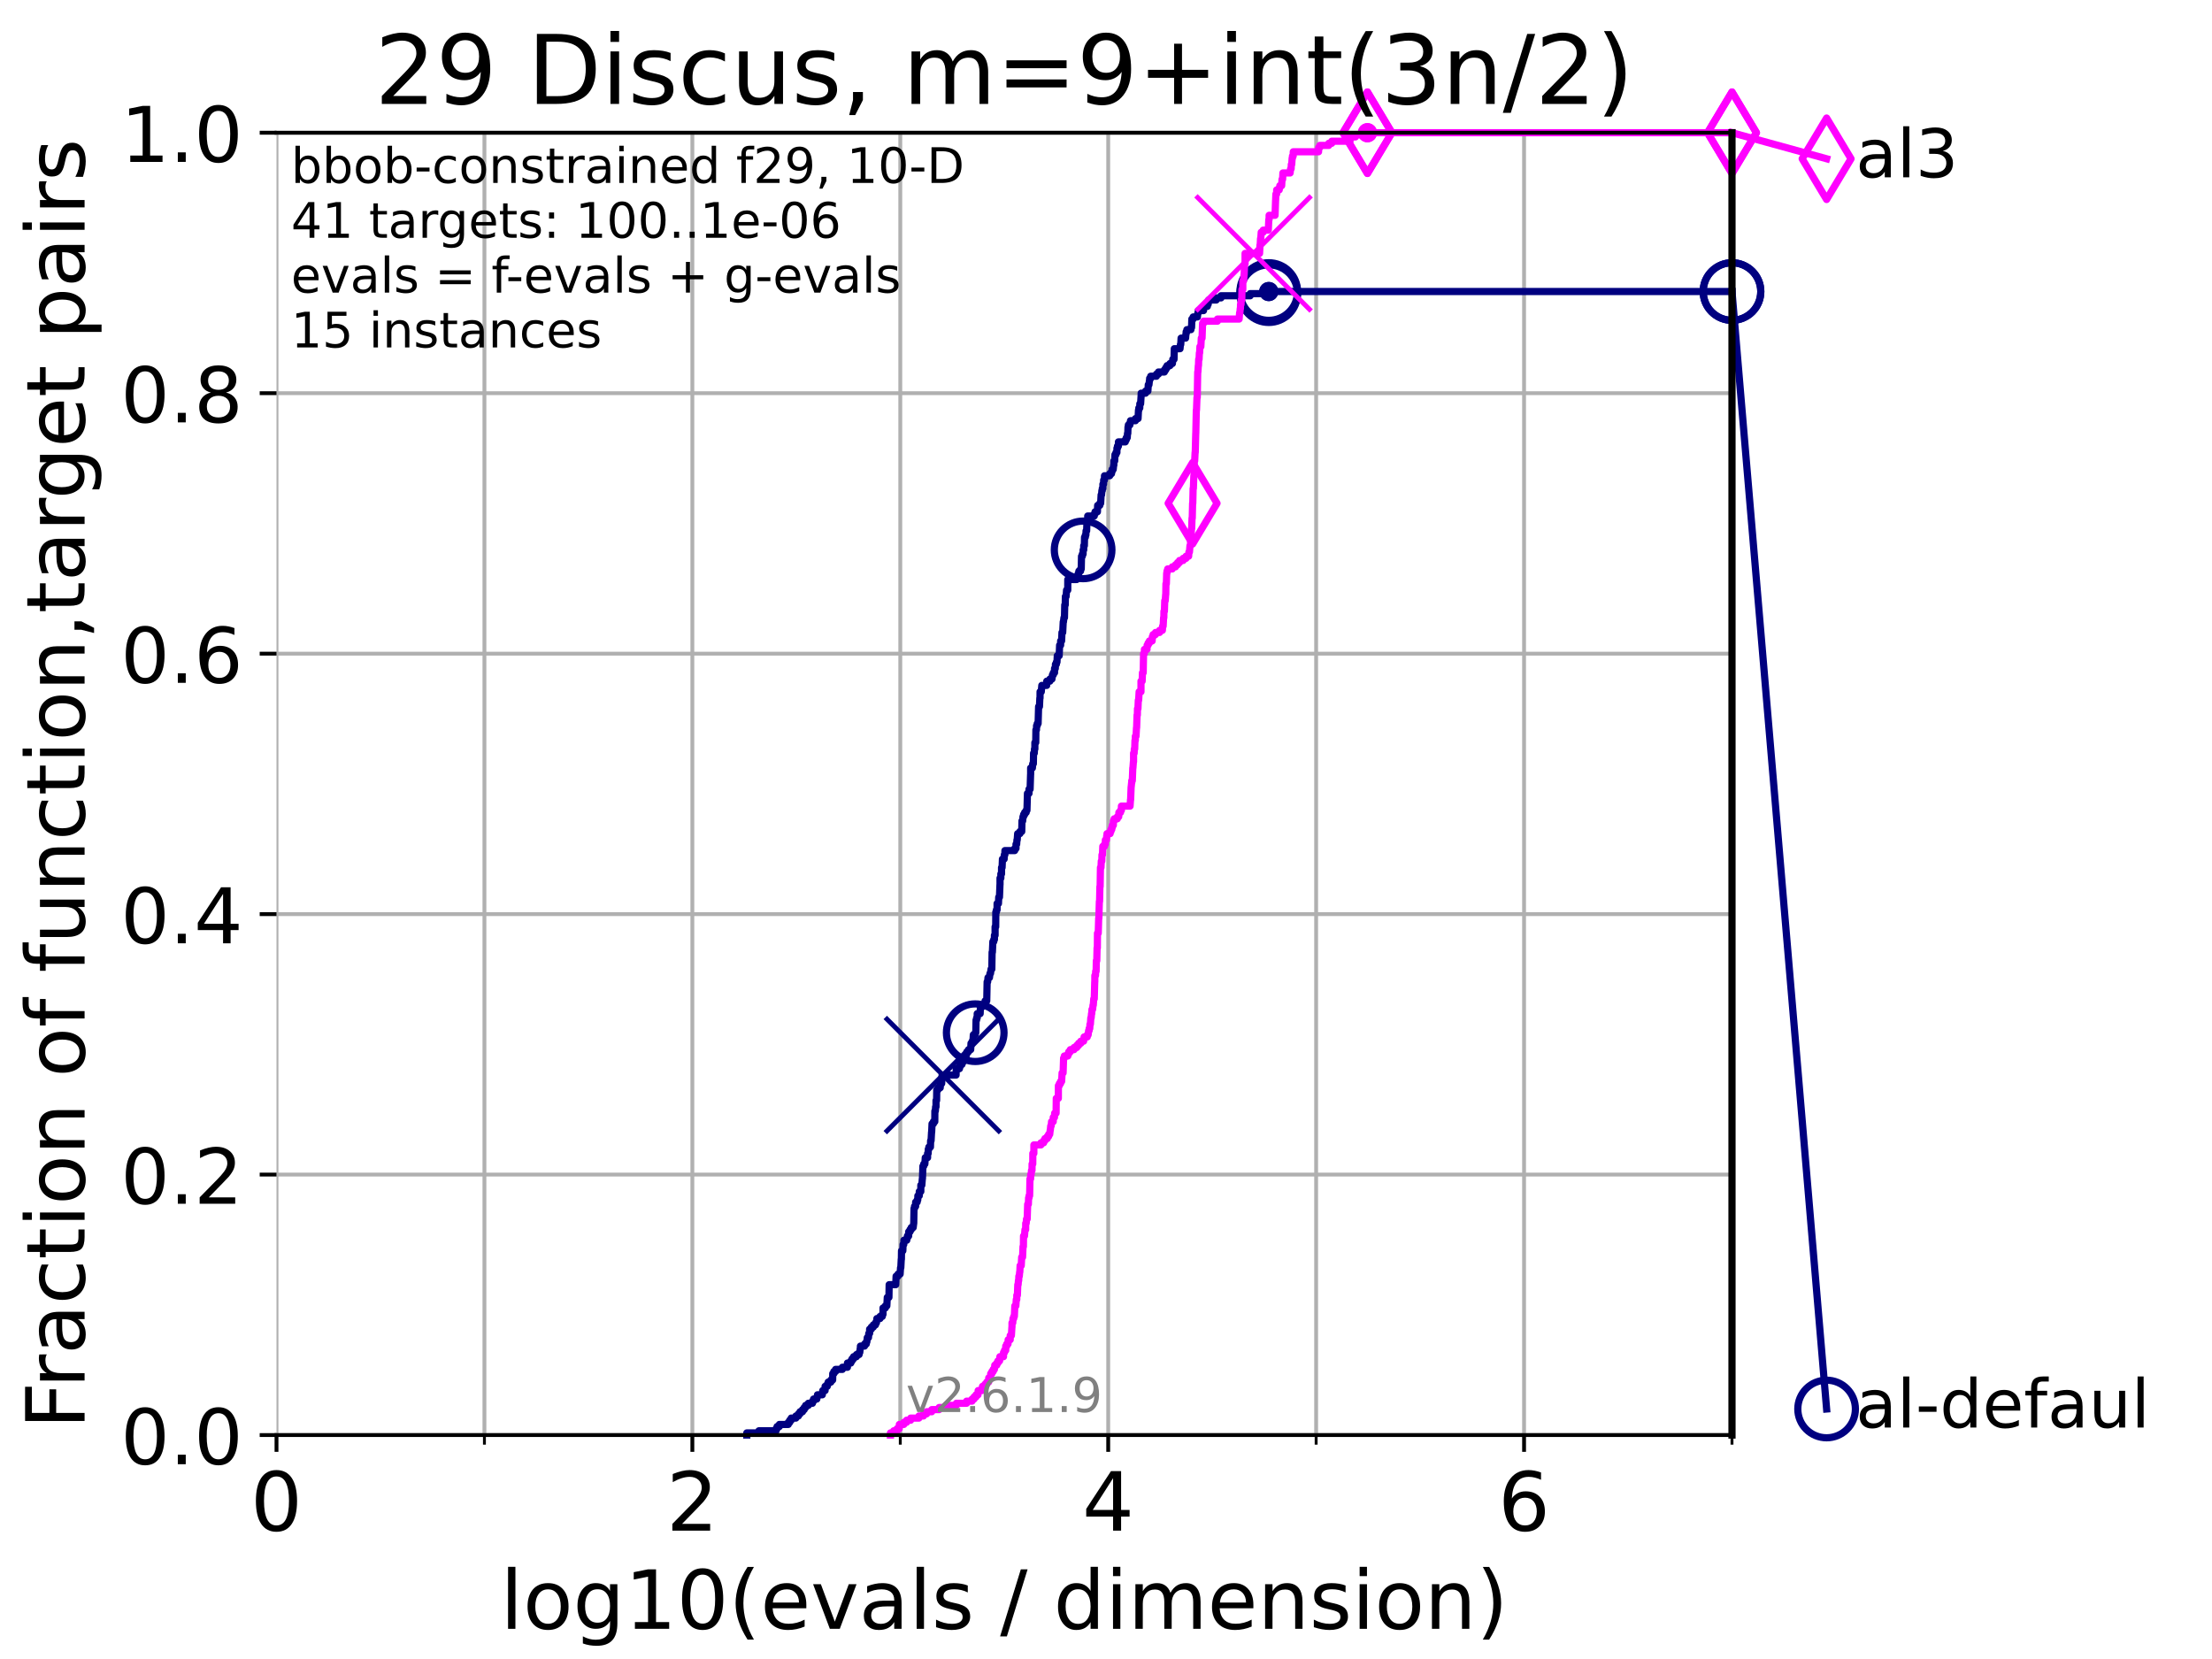<?xml version="1.0" encoding="utf-8" standalone="no"?>
<!DOCTYPE svg PUBLIC "-//W3C//DTD SVG 1.1//EN"
  "http://www.w3.org/Graphics/SVG/1.1/DTD/svg11.dtd">
<!-- Created with matplotlib (https://matplotlib.org/) -->
<svg height="345.6pt" version="1.1" viewBox="0 0 460.8 345.6" width="460.8pt" xmlns="http://www.w3.org/2000/svg" xmlns:xlink="http://www.w3.org/1999/xlink">
 <defs>
  <style type="text/css">*{stroke-linecap:butt;stroke-linejoin:round;}</style>
 </defs>
 <g id="figure_1">
  <g id="patch_1">
   <path d="M 0 345.6 
L 460.8 345.6 
L 460.8 0 
L 0 0 
z
" style="fill:#ffffff;"/>
  </g>
  <g id="axes_1">
   <g id="patch_2">
    <path d="M 57.6 298.944 
L 360.806 298.944 
L 360.806 27.648 
L 57.6 27.648 
z
" style="fill:#ffffff;"/>
   </g>
   <g id="matplotlib.axis_1">
    <g id="xtick_1">
     <g id="line2d_1">
      <path clip-path="url(#p720c1ef449)" d="M 57.6 298.944 
L 57.6 27.648 
" style="fill:none;stroke:#b0b0b0;stroke-linecap:square;stroke-width:0.8;"/>
     </g>
     <g id="line2d_2">
      <defs>
       <path d="M 0 0 
L 0 3.5 
" id="m7974254f3c" style="stroke:#000000;stroke-width:0.8;"/>
      </defs>
      <g>
       <use style="stroke:#000000;stroke-width:0.8;" x="57.6" xlink:href="#m7974254f3c" y="298.944"/>
      </g>
     </g>
     <g id="text_1">
      <!-- 0 -->
      <g transform="translate(52.192 318.861)scale(0.17 -0.17)">
       <defs>
        <path d="M 31.781 66.406 
Q 24.172 66.406 20.328 58.906 
Q 16.5 51.422 16.5 36.375 
Q 16.5 21.391 20.328 13.891 
Q 24.172 6.391 31.781 6.391 
Q 39.453 6.391 43.281 13.891 
Q 47.125 21.391 47.125 36.375 
Q 47.125 51.422 43.281 58.906 
Q 39.453 66.406 31.781 66.406 
z
M 31.781 74.219 
Q 44.047 74.219 50.516 64.516 
Q 56.984 54.828 56.984 36.375 
Q 56.984 17.969 50.516 8.266 
Q 44.047 -1.422 31.781 -1.422 
Q 19.531 -1.422 13.062 8.266 
Q 6.594 17.969 6.594 36.375 
Q 6.594 54.828 13.062 64.516 
Q 19.531 74.219 31.781 74.219 
z
" id="DejaVuSans-48"/>
       </defs>
       <use xlink:href="#DejaVuSans-48"/>
      </g>
     </g>
    </g>
    <g id="xtick_2">
     <g id="line2d_3">
      <path clip-path="url(#p720c1ef449)" d="M 144.23 298.944 
L 144.23 27.648 
" style="fill:none;stroke:#b0b0b0;stroke-linecap:square;stroke-width:0.8;"/>
     </g>
     <g id="line2d_4">
      <g>
       <use style="stroke:#000000;stroke-width:0.8;" x="144.23" xlink:href="#m7974254f3c" y="298.944"/>
      </g>
     </g>
     <g id="text_2">
      <!-- 2 -->
      <g transform="translate(138.822 318.861)scale(0.17 -0.17)">
       <defs>
        <path d="M 19.188 8.297 
L 53.609 8.297 
L 53.609 0 
L 7.328 0 
L 7.328 8.297 
Q 12.938 14.109 22.625 23.891 
Q 32.328 33.688 34.812 36.531 
Q 39.547 41.844 41.422 45.531 
Q 43.312 49.219 43.312 52.781 
Q 43.312 58.594 39.234 62.25 
Q 35.156 65.922 28.609 65.922 
Q 23.969 65.922 18.812 64.312 
Q 13.672 62.703 7.812 59.422 
L 7.812 69.391 
Q 13.766 71.781 18.938 73 
Q 24.125 74.219 28.422 74.219 
Q 39.75 74.219 46.484 68.547 
Q 53.219 62.891 53.219 53.422 
Q 53.219 48.922 51.531 44.891 
Q 49.859 40.875 45.406 35.406 
Q 44.188 33.984 37.641 27.219 
Q 31.109 20.453 19.188 8.297 
z
" id="DejaVuSans-50"/>
       </defs>
       <use xlink:href="#DejaVuSans-50"/>
      </g>
     </g>
    </g>
    <g id="xtick_3">
     <g id="line2d_5">
      <path clip-path="url(#p720c1ef449)" d="M 230.861 298.944 
L 230.861 27.648 
" style="fill:none;stroke:#b0b0b0;stroke-linecap:square;stroke-width:0.8;"/>
     </g>
     <g id="line2d_6">
      <g>
       <use style="stroke:#000000;stroke-width:0.8;" x="230.861" xlink:href="#m7974254f3c" y="298.944"/>
      </g>
     </g>
     <g id="text_3">
      <!-- 4 -->
      <g transform="translate(225.453 318.861)scale(0.17 -0.17)">
       <defs>
        <path d="M 37.797 64.312 
L 12.891 25.391 
L 37.797 25.391 
z
M 35.203 72.906 
L 47.609 72.906 
L 47.609 25.391 
L 58.016 25.391 
L 58.016 17.188 
L 47.609 17.188 
L 47.609 0 
L 37.797 0 
L 37.797 17.188 
L 4.891 17.188 
L 4.891 26.703 
z
" id="DejaVuSans-52"/>
       </defs>
       <use xlink:href="#DejaVuSans-52"/>
      </g>
     </g>
    </g>
    <g id="xtick_4">
     <g id="line2d_7">
      <path clip-path="url(#p720c1ef449)" d="M 317.491 298.944 
L 317.491 27.648 
" style="fill:none;stroke:#b0b0b0;stroke-linecap:square;stroke-width:0.8;"/>
     </g>
     <g id="line2d_8">
      <g>
       <use style="stroke:#000000;stroke-width:0.8;" x="317.491" xlink:href="#m7974254f3c" y="298.944"/>
      </g>
     </g>
     <g id="text_4">
      <!-- 6 -->
      <g transform="translate(312.083 318.861)scale(0.17 -0.17)">
       <defs>
        <path d="M 33.016 40.375 
Q 26.375 40.375 22.484 35.828 
Q 18.609 31.297 18.609 23.391 
Q 18.609 15.531 22.484 10.953 
Q 26.375 6.391 33.016 6.391 
Q 39.656 6.391 43.531 10.953 
Q 47.406 15.531 47.406 23.391 
Q 47.406 31.297 43.531 35.828 
Q 39.656 40.375 33.016 40.375 
z
M 52.594 71.297 
L 52.594 62.312 
Q 48.875 64.062 45.094 64.984 
Q 41.312 65.922 37.594 65.922 
Q 27.828 65.922 22.672 59.328 
Q 17.531 52.734 16.797 39.406 
Q 19.672 43.656 24.016 45.922 
Q 28.375 48.188 33.594 48.188 
Q 44.578 48.188 50.953 41.516 
Q 57.328 34.859 57.328 23.391 
Q 57.328 12.156 50.688 5.359 
Q 44.047 -1.422 33.016 -1.422 
Q 20.359 -1.422 13.672 8.266 
Q 6.984 17.969 6.984 36.375 
Q 6.984 53.656 15.188 63.938 
Q 23.391 74.219 37.203 74.219 
Q 40.922 74.219 44.703 73.484 
Q 48.484 72.75 52.594 71.297 
z
" id="DejaVuSans-54"/>
       </defs>
       <use xlink:href="#DejaVuSans-54"/>
      </g>
     </g>
    </g>
    <g id="xtick_5">
     <g id="line2d_9">
      <path clip-path="url(#p720c1ef449)" d="M 100.915 298.944 
L 100.915 27.648 
" style="fill:none;stroke:#b0b0b0;stroke-linecap:square;stroke-width:0.8;"/>
     </g>
     <g id="line2d_10">
      <defs>
       <path d="M 0 0 
L 0 2 
" id="mdbfcd04c6a" style="stroke:#000000;stroke-width:0.6;"/>
      </defs>
      <g>
       <use style="stroke:#000000;stroke-width:0.6;" x="100.915" xlink:href="#mdbfcd04c6a" y="298.944"/>
      </g>
     </g>
    </g>
    <g id="xtick_6">
     <g id="line2d_11">
      <path clip-path="url(#p720c1ef449)" d="M 187.546 298.944 
L 187.546 27.648 
" style="fill:none;stroke:#b0b0b0;stroke-linecap:square;stroke-width:0.8;"/>
     </g>
     <g id="line2d_12">
      <g>
       <use style="stroke:#000000;stroke-width:0.6;" x="187.546" xlink:href="#mdbfcd04c6a" y="298.944"/>
      </g>
     </g>
    </g>
    <g id="xtick_7">
     <g id="line2d_13">
      <path clip-path="url(#p720c1ef449)" d="M 274.176 298.944 
L 274.176 27.648 
" style="fill:none;stroke:#b0b0b0;stroke-linecap:square;stroke-width:0.8;"/>
     </g>
     <g id="line2d_14">
      <g>
       <use style="stroke:#000000;stroke-width:0.6;" x="274.176" xlink:href="#mdbfcd04c6a" y="298.944"/>
      </g>
     </g>
    </g>
    <g id="xtick_8">
     <g id="line2d_15">
      <path clip-path="url(#p720c1ef449)" d="M 360.806 298.944 
L 360.806 27.648 
" style="fill:none;stroke:#b0b0b0;stroke-linecap:square;stroke-width:0.8;"/>
     </g>
     <g id="line2d_16">
      <g>
       <use style="stroke:#000000;stroke-width:0.6;" x="360.806" xlink:href="#mdbfcd04c6a" y="298.944"/>
      </g>
     </g>
    </g>
    <g id="text_5">
     <!-- log10(evals / dimension) -->
     <g transform="translate(104.239 339.314)scale(0.17 -0.17)">
      <defs>
       <path d="M 9.422 75.984 
L 18.406 75.984 
L 18.406 0 
L 9.422 0 
z
" id="DejaVuSans-108"/>
       <path d="M 30.609 48.391 
Q 23.391 48.391 19.188 42.75 
Q 14.984 37.109 14.984 27.297 
Q 14.984 17.484 19.156 11.844 
Q 23.344 6.203 30.609 6.203 
Q 37.797 6.203 41.984 11.859 
Q 46.188 17.531 46.188 27.297 
Q 46.188 37.016 41.984 42.703 
Q 37.797 48.391 30.609 48.391 
z
M 30.609 56 
Q 42.328 56 49.016 48.375 
Q 55.719 40.766 55.719 27.297 
Q 55.719 13.875 49.016 6.219 
Q 42.328 -1.422 30.609 -1.422 
Q 18.844 -1.422 12.172 6.219 
Q 5.516 13.875 5.516 27.297 
Q 5.516 40.766 12.172 48.375 
Q 18.844 56 30.609 56 
z
" id="DejaVuSans-111"/>
       <path d="M 45.406 27.984 
Q 45.406 37.75 41.375 43.109 
Q 37.359 48.484 30.078 48.484 
Q 22.859 48.484 18.828 43.109 
Q 14.797 37.75 14.797 27.984 
Q 14.797 18.266 18.828 12.891 
Q 22.859 7.516 30.078 7.516 
Q 37.359 7.516 41.375 12.891 
Q 45.406 18.266 45.406 27.984 
z
M 54.391 6.781 
Q 54.391 -7.172 48.188 -13.984 
Q 42 -20.797 29.203 -20.797 
Q 24.469 -20.797 20.266 -20.094 
Q 16.062 -19.391 12.109 -17.922 
L 12.109 -9.188 
Q 16.062 -11.328 19.922 -12.344 
Q 23.781 -13.375 27.781 -13.375 
Q 36.625 -13.375 41.016 -8.766 
Q 45.406 -4.156 45.406 5.172 
L 45.406 9.625 
Q 42.625 4.781 38.281 2.391 
Q 33.938 0 27.875 0 
Q 17.828 0 11.672 7.656 
Q 5.516 15.328 5.516 27.984 
Q 5.516 40.672 11.672 48.328 
Q 17.828 56 27.875 56 
Q 33.938 56 38.281 53.609 
Q 42.625 51.219 45.406 46.391 
L 45.406 54.688 
L 54.391 54.688 
z
" id="DejaVuSans-103"/>
       <path d="M 12.406 8.297 
L 28.516 8.297 
L 28.516 63.922 
L 10.984 60.406 
L 10.984 69.391 
L 28.422 72.906 
L 38.281 72.906 
L 38.281 8.297 
L 54.391 8.297 
L 54.391 0 
L 12.406 0 
z
" id="DejaVuSans-49"/>
       <path d="M 31 75.875 
Q 24.469 64.656 21.281 53.656 
Q 18.109 42.672 18.109 31.391 
Q 18.109 20.125 21.312 9.062 
Q 24.516 -2 31 -13.188 
L 23.188 -13.188 
Q 15.875 -1.703 12.234 9.375 
Q 8.594 20.453 8.594 31.391 
Q 8.594 42.281 12.203 53.312 
Q 15.828 64.359 23.188 75.875 
z
" id="DejaVuSans-40"/>
       <path d="M 56.203 29.594 
L 56.203 25.203 
L 14.891 25.203 
Q 15.484 15.922 20.484 11.062 
Q 25.484 6.203 34.422 6.203 
Q 39.594 6.203 44.453 7.469 
Q 49.312 8.734 54.109 11.281 
L 54.109 2.781 
Q 49.266 0.734 44.188 -0.344 
Q 39.109 -1.422 33.891 -1.422 
Q 20.797 -1.422 13.156 6.188 
Q 5.516 13.812 5.516 26.812 
Q 5.516 40.234 12.766 48.109 
Q 20.016 56 32.328 56 
Q 43.359 56 49.781 48.891 
Q 56.203 41.797 56.203 29.594 
z
M 47.219 32.234 
Q 47.125 39.594 43.094 43.984 
Q 39.062 48.391 32.422 48.391 
Q 24.906 48.391 20.391 44.141 
Q 15.875 39.891 15.188 32.172 
z
" id="DejaVuSans-101"/>
       <path d="M 2.984 54.688 
L 12.5 54.688 
L 29.594 8.797 
L 46.688 54.688 
L 56.203 54.688 
L 35.688 0 
L 23.484 0 
z
" id="DejaVuSans-118"/>
       <path d="M 34.281 27.484 
Q 23.391 27.484 19.188 25 
Q 14.984 22.516 14.984 16.5 
Q 14.984 11.719 18.141 8.906 
Q 21.297 6.109 26.703 6.109 
Q 34.188 6.109 38.703 11.406 
Q 43.219 16.703 43.219 25.484 
L 43.219 27.484 
z
M 52.203 31.203 
L 52.203 0 
L 43.219 0 
L 43.219 8.297 
Q 40.141 3.328 35.547 0.953 
Q 30.953 -1.422 24.312 -1.422 
Q 15.922 -1.422 10.953 3.297 
Q 6 8.016 6 15.922 
Q 6 25.141 12.172 29.828 
Q 18.359 34.516 30.609 34.516 
L 43.219 34.516 
L 43.219 35.406 
Q 43.219 41.609 39.141 45 
Q 35.062 48.391 27.688 48.391 
Q 23 48.391 18.547 47.266 
Q 14.109 46.141 10.016 43.891 
L 10.016 52.203 
Q 14.938 54.109 19.578 55.047 
Q 24.219 56 28.609 56 
Q 40.484 56 46.344 49.844 
Q 52.203 43.703 52.203 31.203 
z
" id="DejaVuSans-97"/>
       <path d="M 44.281 53.078 
L 44.281 44.578 
Q 40.484 46.531 36.375 47.5 
Q 32.281 48.484 27.875 48.484 
Q 21.188 48.484 17.844 46.438 
Q 14.5 44.391 14.5 40.281 
Q 14.5 37.156 16.891 35.375 
Q 19.281 33.594 26.516 31.984 
L 29.594 31.297 
Q 39.156 29.25 43.188 25.516 
Q 47.219 21.781 47.219 15.094 
Q 47.219 7.469 41.188 3.016 
Q 35.156 -1.422 24.609 -1.422 
Q 20.219 -1.422 15.453 -0.562 
Q 10.688 0.297 5.422 2 
L 5.422 11.281 
Q 10.406 8.688 15.234 7.391 
Q 20.062 6.109 24.812 6.109 
Q 31.156 6.109 34.562 8.281 
Q 37.984 10.453 37.984 14.406 
Q 37.984 18.062 35.516 20.016 
Q 33.062 21.969 24.703 23.781 
L 21.578 24.516 
Q 13.234 26.266 9.516 29.906 
Q 5.812 33.547 5.812 39.891 
Q 5.812 47.609 11.281 51.797 
Q 16.75 56 26.812 56 
Q 31.781 56 36.172 55.266 
Q 40.578 54.547 44.281 53.078 
z
" id="DejaVuSans-115"/>
       <path id="DejaVuSans-32"/>
       <path d="M 25.391 72.906 
L 33.688 72.906 
L 8.297 -9.281 
L 0 -9.281 
z
" id="DejaVuSans-47"/>
       <path d="M 45.406 46.391 
L 45.406 75.984 
L 54.391 75.984 
L 54.391 0 
L 45.406 0 
L 45.406 8.203 
Q 42.578 3.328 38.25 0.953 
Q 33.938 -1.422 27.875 -1.422 
Q 17.969 -1.422 11.734 6.484 
Q 5.516 14.406 5.516 27.297 
Q 5.516 40.188 11.734 48.094 
Q 17.969 56 27.875 56 
Q 33.938 56 38.25 53.625 
Q 42.578 51.266 45.406 46.391 
z
M 14.797 27.297 
Q 14.797 17.391 18.875 11.75 
Q 22.953 6.109 30.078 6.109 
Q 37.203 6.109 41.297 11.75 
Q 45.406 17.391 45.406 27.297 
Q 45.406 37.203 41.297 42.844 
Q 37.203 48.484 30.078 48.484 
Q 22.953 48.484 18.875 42.844 
Q 14.797 37.203 14.797 27.297 
z
" id="DejaVuSans-100"/>
       <path d="M 9.422 54.688 
L 18.406 54.688 
L 18.406 0 
L 9.422 0 
z
M 9.422 75.984 
L 18.406 75.984 
L 18.406 64.594 
L 9.422 64.594 
z
" id="DejaVuSans-105"/>
       <path d="M 52 44.188 
Q 55.375 50.25 60.062 53.125 
Q 64.75 56 71.094 56 
Q 79.641 56 84.281 50.016 
Q 88.922 44.047 88.922 33.016 
L 88.922 0 
L 79.891 0 
L 79.891 32.719 
Q 79.891 40.578 77.094 44.375 
Q 74.312 48.188 68.609 48.188 
Q 61.625 48.188 57.562 43.547 
Q 53.516 38.922 53.516 30.906 
L 53.516 0 
L 44.484 0 
L 44.484 32.719 
Q 44.484 40.625 41.703 44.406 
Q 38.922 48.188 33.109 48.188 
Q 26.219 48.188 22.156 43.531 
Q 18.109 38.875 18.109 30.906 
L 18.109 0 
L 9.078 0 
L 9.078 54.688 
L 18.109 54.688 
L 18.109 46.188 
Q 21.188 51.219 25.484 53.609 
Q 29.781 56 35.688 56 
Q 41.656 56 45.828 52.969 
Q 50 49.953 52 44.188 
z
" id="DejaVuSans-109"/>
       <path d="M 54.891 33.016 
L 54.891 0 
L 45.906 0 
L 45.906 32.719 
Q 45.906 40.484 42.875 44.328 
Q 39.844 48.188 33.797 48.188 
Q 26.516 48.188 22.312 43.547 
Q 18.109 38.922 18.109 30.906 
L 18.109 0 
L 9.078 0 
L 9.078 54.688 
L 18.109 54.688 
L 18.109 46.188 
Q 21.344 51.125 25.703 53.562 
Q 30.078 56 35.797 56 
Q 45.219 56 50.047 50.172 
Q 54.891 44.344 54.891 33.016 
z
" id="DejaVuSans-110"/>
       <path d="M 8.016 75.875 
L 15.828 75.875 
Q 23.141 64.359 26.781 53.312 
Q 30.422 42.281 30.422 31.391 
Q 30.422 20.453 26.781 9.375 
Q 23.141 -1.703 15.828 -13.188 
L 8.016 -13.188 
Q 14.5 -2 17.703 9.062 
Q 20.906 20.125 20.906 31.391 
Q 20.906 42.672 17.703 53.656 
Q 14.5 64.656 8.016 75.875 
z
" id="DejaVuSans-41"/>
      </defs>
      <use xlink:href="#DejaVuSans-108"/>
      <use x="27.783" xlink:href="#DejaVuSans-111"/>
      <use x="88.965" xlink:href="#DejaVuSans-103"/>
      <use x="152.441" xlink:href="#DejaVuSans-49"/>
      <use x="216.064" xlink:href="#DejaVuSans-48"/>
      <use x="279.688" xlink:href="#DejaVuSans-40"/>
      <use x="318.701" xlink:href="#DejaVuSans-101"/>
      <use x="380.225" xlink:href="#DejaVuSans-118"/>
      <use x="439.404" xlink:href="#DejaVuSans-97"/>
      <use x="500.684" xlink:href="#DejaVuSans-108"/>
      <use x="528.467" xlink:href="#DejaVuSans-115"/>
      <use x="580.566" xlink:href="#DejaVuSans-32"/>
      <use x="612.354" xlink:href="#DejaVuSans-47"/>
      <use x="646.045" xlink:href="#DejaVuSans-32"/>
      <use x="677.832" xlink:href="#DejaVuSans-100"/>
      <use x="741.309" xlink:href="#DejaVuSans-105"/>
      <use x="769.092" xlink:href="#DejaVuSans-109"/>
      <use x="866.504" xlink:href="#DejaVuSans-101"/>
      <use x="928.027" xlink:href="#DejaVuSans-110"/>
      <use x="991.406" xlink:href="#DejaVuSans-115"/>
      <use x="1043.506" xlink:href="#DejaVuSans-105"/>
      <use x="1071.289" xlink:href="#DejaVuSans-111"/>
      <use x="1132.471" xlink:href="#DejaVuSans-110"/>
      <use x="1195.85" xlink:href="#DejaVuSans-41"/>
     </g>
    </g>
   </g>
   <g id="matplotlib.axis_2">
    <g id="ytick_1">
     <g id="line2d_17">
      <path clip-path="url(#p720c1ef449)" d="M 57.6 298.944 
L 360.806 298.944 
" style="fill:none;stroke:#b0b0b0;stroke-linecap:square;stroke-width:0.8;"/>
     </g>
     <g id="line2d_18">
      <defs>
       <path d="M 0 0 
L -3.5 0 
" id="m158f117c93" style="stroke:#000000;stroke-width:0.8;"/>
      </defs>
      <g>
       <use style="stroke:#000000;stroke-width:0.8;" x="57.6" xlink:href="#m158f117c93" y="298.944"/>
      </g>
     </g>
     <g id="text_6">
      <!-- 0.0 -->
      <g transform="translate(25.155 305.023)scale(0.16 -0.16)">
       <defs>
        <path d="M 10.688 12.406 
L 21 12.406 
L 21 0 
L 10.688 0 
z
" id="DejaVuSans-46"/>
       </defs>
       <use xlink:href="#DejaVuSans-48"/>
       <use x="63.623" xlink:href="#DejaVuSans-46"/>
       <use x="95.41" xlink:href="#DejaVuSans-48"/>
      </g>
     </g>
    </g>
    <g id="ytick_2">
     <g id="line2d_19">
      <path clip-path="url(#p720c1ef449)" d="M 57.6 244.685 
L 360.806 244.685 
" style="fill:none;stroke:#b0b0b0;stroke-linecap:square;stroke-width:0.8;"/>
     </g>
     <g id="line2d_20">
      <g>
       <use style="stroke:#000000;stroke-width:0.8;" x="57.6" xlink:href="#m158f117c93" y="244.685"/>
      </g>
     </g>
     <g id="text_7">
      <!-- 0.2 -->
      <g transform="translate(25.155 250.764)scale(0.16 -0.16)">
       <use xlink:href="#DejaVuSans-48"/>
       <use x="63.623" xlink:href="#DejaVuSans-46"/>
       <use x="95.41" xlink:href="#DejaVuSans-50"/>
      </g>
     </g>
    </g>
    <g id="ytick_3">
     <g id="line2d_21">
      <path clip-path="url(#p720c1ef449)" d="M 57.6 190.426 
L 360.806 190.426 
" style="fill:none;stroke:#b0b0b0;stroke-linecap:square;stroke-width:0.8;"/>
     </g>
     <g id="line2d_22">
      <g>
       <use style="stroke:#000000;stroke-width:0.8;" x="57.6" xlink:href="#m158f117c93" y="190.426"/>
      </g>
     </g>
     <g id="text_8">
      <!-- 0.4 -->
      <g transform="translate(25.155 196.504)scale(0.16 -0.16)">
       <use xlink:href="#DejaVuSans-48"/>
       <use x="63.623" xlink:href="#DejaVuSans-46"/>
       <use x="95.41" xlink:href="#DejaVuSans-52"/>
      </g>
     </g>
    </g>
    <g id="ytick_4">
     <g id="line2d_23">
      <path clip-path="url(#p720c1ef449)" d="M 57.6 136.166 
L 360.806 136.166 
" style="fill:none;stroke:#b0b0b0;stroke-linecap:square;stroke-width:0.8;"/>
     </g>
     <g id="line2d_24">
      <g>
       <use style="stroke:#000000;stroke-width:0.8;" x="57.6" xlink:href="#m158f117c93" y="136.166"/>
      </g>
     </g>
     <g id="text_9">
      <!-- 0.6 -->
      <g transform="translate(25.155 142.245)scale(0.16 -0.16)">
       <use xlink:href="#DejaVuSans-48"/>
       <use x="63.623" xlink:href="#DejaVuSans-46"/>
       <use x="95.41" xlink:href="#DejaVuSans-54"/>
      </g>
     </g>
    </g>
    <g id="ytick_5">
     <g id="line2d_25">
      <path clip-path="url(#p720c1ef449)" d="M 57.6 81.907 
L 360.806 81.907 
" style="fill:none;stroke:#b0b0b0;stroke-linecap:square;stroke-width:0.8;"/>
     </g>
     <g id="line2d_26">
      <g>
       <use style="stroke:#000000;stroke-width:0.8;" x="57.6" xlink:href="#m158f117c93" y="81.907"/>
      </g>
     </g>
     <g id="text_10">
      <!-- 0.8 -->
      <g transform="translate(25.155 87.986)scale(0.16 -0.16)">
       <defs>
        <path d="M 31.781 34.625 
Q 24.75 34.625 20.719 30.859 
Q 16.703 27.094 16.703 20.516 
Q 16.703 13.922 20.719 10.156 
Q 24.75 6.391 31.781 6.391 
Q 38.812 6.391 42.859 10.172 
Q 46.922 13.969 46.922 20.516 
Q 46.922 27.094 42.891 30.859 
Q 38.875 34.625 31.781 34.625 
z
M 21.922 38.812 
Q 15.578 40.375 12.031 44.719 
Q 8.5 49.078 8.5 55.328 
Q 8.5 64.062 14.719 69.141 
Q 20.953 74.219 31.781 74.219 
Q 42.672 74.219 48.875 69.141 
Q 55.078 64.062 55.078 55.328 
Q 55.078 49.078 51.531 44.719 
Q 48 40.375 41.703 38.812 
Q 48.828 37.156 52.797 32.312 
Q 56.781 27.484 56.781 20.516 
Q 56.781 9.906 50.312 4.234 
Q 43.844 -1.422 31.781 -1.422 
Q 19.734 -1.422 13.25 4.234 
Q 6.781 9.906 6.781 20.516 
Q 6.781 27.484 10.781 32.312 
Q 14.797 37.156 21.922 38.812 
z
M 18.312 54.391 
Q 18.312 48.734 21.844 45.562 
Q 25.391 42.391 31.781 42.391 
Q 38.141 42.391 41.719 45.562 
Q 45.312 48.734 45.312 54.391 
Q 45.312 60.062 41.719 63.234 
Q 38.141 66.406 31.781 66.406 
Q 25.391 66.406 21.844 63.234 
Q 18.312 60.062 18.312 54.391 
z
" id="DejaVuSans-56"/>
       </defs>
       <use xlink:href="#DejaVuSans-48"/>
       <use x="63.623" xlink:href="#DejaVuSans-46"/>
       <use x="95.41" xlink:href="#DejaVuSans-56"/>
      </g>
     </g>
    </g>
    <g id="ytick_6">
     <g id="line2d_27">
      <path clip-path="url(#p720c1ef449)" d="M 57.6 27.648 
L 360.806 27.648 
" style="fill:none;stroke:#b0b0b0;stroke-linecap:square;stroke-width:0.8;"/>
     </g>
     <g id="line2d_28">
      <g>
       <use style="stroke:#000000;stroke-width:0.8;" x="57.6" xlink:href="#m158f117c93" y="27.648"/>
      </g>
     </g>
     <g id="text_11">
      <!-- 1.0 -->
      <g transform="translate(25.155 33.727)scale(0.16 -0.16)">
       <use xlink:href="#DejaVuSans-49"/>
       <use x="63.623" xlink:href="#DejaVuSans-46"/>
       <use x="95.41" xlink:href="#DejaVuSans-48"/>
      </g>
     </g>
    </g>
    <g id="text_12">
     <!-- Fraction of function,target pairs -->
     <g transform="translate(17.62 297.681)rotate(-90)scale(0.17 -0.17)">
      <defs>
       <path d="M 9.812 72.906 
L 51.703 72.906 
L 51.703 64.594 
L 19.672 64.594 
L 19.672 43.109 
L 48.578 43.109 
L 48.578 34.812 
L 19.672 34.812 
L 19.672 0 
L 9.812 0 
z
" id="DejaVuSans-70"/>
       <path d="M 41.109 46.297 
Q 39.594 47.172 37.812 47.578 
Q 36.031 48 33.891 48 
Q 26.266 48 22.188 43.047 
Q 18.109 38.094 18.109 28.812 
L 18.109 0 
L 9.078 0 
L 9.078 54.688 
L 18.109 54.688 
L 18.109 46.188 
Q 20.953 51.172 25.484 53.578 
Q 30.031 56 36.531 56 
Q 37.453 56 38.578 55.875 
Q 39.703 55.766 41.062 55.516 
z
" id="DejaVuSans-114"/>
       <path d="M 48.781 52.594 
L 48.781 44.188 
Q 44.969 46.297 41.141 47.344 
Q 37.312 48.391 33.406 48.391 
Q 24.656 48.391 19.812 42.844 
Q 14.984 37.312 14.984 27.297 
Q 14.984 17.281 19.812 11.734 
Q 24.656 6.203 33.406 6.203 
Q 37.312 6.203 41.141 7.25 
Q 44.969 8.297 48.781 10.406 
L 48.781 2.094 
Q 45.016 0.344 40.984 -0.531 
Q 36.969 -1.422 32.422 -1.422 
Q 20.062 -1.422 12.781 6.344 
Q 5.516 14.109 5.516 27.297 
Q 5.516 40.672 12.859 48.328 
Q 20.219 56 33.016 56 
Q 37.156 56 41.109 55.141 
Q 45.062 54.297 48.781 52.594 
z
" id="DejaVuSans-99"/>
       <path d="M 18.312 70.219 
L 18.312 54.688 
L 36.812 54.688 
L 36.812 47.703 
L 18.312 47.703 
L 18.312 18.016 
Q 18.312 11.328 20.141 9.422 
Q 21.969 7.516 27.594 7.516 
L 36.812 7.516 
L 36.812 0 
L 27.594 0 
Q 17.188 0 13.234 3.875 
Q 9.281 7.766 9.281 18.016 
L 9.281 47.703 
L 2.688 47.703 
L 2.688 54.688 
L 9.281 54.688 
L 9.281 70.219 
z
" id="DejaVuSans-116"/>
       <path d="M 37.109 75.984 
L 37.109 68.5 
L 28.516 68.5 
Q 23.688 68.5 21.797 66.547 
Q 19.922 64.594 19.922 59.516 
L 19.922 54.688 
L 34.719 54.688 
L 34.719 47.703 
L 19.922 47.703 
L 19.922 0 
L 10.891 0 
L 10.891 47.703 
L 2.297 47.703 
L 2.297 54.688 
L 10.891 54.688 
L 10.891 58.5 
Q 10.891 67.625 15.141 71.797 
Q 19.391 75.984 28.609 75.984 
z
" id="DejaVuSans-102"/>
       <path d="M 8.5 21.578 
L 8.5 54.688 
L 17.484 54.688 
L 17.484 21.922 
Q 17.484 14.156 20.5 10.266 
Q 23.531 6.391 29.594 6.391 
Q 36.859 6.391 41.078 11.031 
Q 45.312 15.672 45.312 23.688 
L 45.312 54.688 
L 54.297 54.688 
L 54.297 0 
L 45.312 0 
L 45.312 8.406 
Q 42.047 3.422 37.719 1 
Q 33.406 -1.422 27.688 -1.422 
Q 18.266 -1.422 13.375 4.438 
Q 8.5 10.297 8.5 21.578 
z
M 31.109 56 
z
" id="DejaVuSans-117"/>
       <path d="M 11.719 12.406 
L 22.016 12.406 
L 22.016 4 
L 14.016 -11.625 
L 7.719 -11.625 
L 11.719 4 
z
" id="DejaVuSans-44"/>
       <path d="M 18.109 8.203 
L 18.109 -20.797 
L 9.078 -20.797 
L 9.078 54.688 
L 18.109 54.688 
L 18.109 46.391 
Q 20.953 51.266 25.266 53.625 
Q 29.594 56 35.594 56 
Q 45.562 56 51.781 48.094 
Q 58.016 40.188 58.016 27.297 
Q 58.016 14.406 51.781 6.484 
Q 45.562 -1.422 35.594 -1.422 
Q 29.594 -1.422 25.266 0.953 
Q 20.953 3.328 18.109 8.203 
z
M 48.688 27.297 
Q 48.688 37.203 44.609 42.844 
Q 40.531 48.484 33.406 48.484 
Q 26.266 48.484 22.188 42.844 
Q 18.109 37.203 18.109 27.297 
Q 18.109 17.391 22.188 11.75 
Q 26.266 6.109 33.406 6.109 
Q 40.531 6.109 44.609 11.75 
Q 48.688 17.391 48.688 27.297 
z
" id="DejaVuSans-112"/>
      </defs>
      <use xlink:href="#DejaVuSans-70"/>
      <use x="50.27" xlink:href="#DejaVuSans-114"/>
      <use x="91.383" xlink:href="#DejaVuSans-97"/>
      <use x="152.662" xlink:href="#DejaVuSans-99"/>
      <use x="207.643" xlink:href="#DejaVuSans-116"/>
      <use x="246.852" xlink:href="#DejaVuSans-105"/>
      <use x="274.635" xlink:href="#DejaVuSans-111"/>
      <use x="335.816" xlink:href="#DejaVuSans-110"/>
      <use x="399.195" xlink:href="#DejaVuSans-32"/>
      <use x="430.982" xlink:href="#DejaVuSans-111"/>
      <use x="492.164" xlink:href="#DejaVuSans-102"/>
      <use x="527.369" xlink:href="#DejaVuSans-32"/>
      <use x="559.156" xlink:href="#DejaVuSans-102"/>
      <use x="594.361" xlink:href="#DejaVuSans-117"/>
      <use x="657.74" xlink:href="#DejaVuSans-110"/>
      <use x="721.119" xlink:href="#DejaVuSans-99"/>
      <use x="776.1" xlink:href="#DejaVuSans-116"/>
      <use x="815.309" xlink:href="#DejaVuSans-105"/>
      <use x="843.092" xlink:href="#DejaVuSans-111"/>
      <use x="904.273" xlink:href="#DejaVuSans-110"/>
      <use x="967.652" xlink:href="#DejaVuSans-44"/>
      <use x="999.439" xlink:href="#DejaVuSans-116"/>
      <use x="1038.648" xlink:href="#DejaVuSans-97"/>
      <use x="1099.928" xlink:href="#DejaVuSans-114"/>
      <use x="1139.291" xlink:href="#DejaVuSans-103"/>
      <use x="1202.768" xlink:href="#DejaVuSans-101"/>
      <use x="1264.291" xlink:href="#DejaVuSans-116"/>
      <use x="1303.5" xlink:href="#DejaVuSans-32"/>
      <use x="1335.287" xlink:href="#DejaVuSans-112"/>
      <use x="1398.764" xlink:href="#DejaVuSans-97"/>
      <use x="1460.043" xlink:href="#DejaVuSans-105"/>
      <use x="1487.826" xlink:href="#DejaVuSans-114"/>
      <use x="1528.939" xlink:href="#DejaVuSans-115"/>
     </g>
    </g>
   </g>
   <g id="line2d_29">
    <defs>
     <path d="M 0 1.5 
C 0.398 1.5 0.779 1.342 1.061 1.061 
C 1.342 0.779 1.5 0.398 1.5 0 
C 1.5 -0.398 1.342 -0.779 1.061 -1.061 
C 0.779 -1.342 0.398 -1.5 0 -1.5 
C -0.398 -1.5 -0.779 -1.342 -1.061 -1.061 
C -1.342 -0.779 -1.5 -0.398 -1.5 0 
C -1.5 0.398 -1.342 0.779 -1.061 1.061 
C -0.779 1.342 -0.398 1.5 0 1.5 
z
" id="m87344d1430" style="stroke:#000080;"/>
    </defs>
    <g>
     <use style="fill:#000080;stroke:#000080;" x="264.308" xlink:href="#m87344d1430" y="60.733"/>
     <use style="fill:#000080;stroke:#000080;" x="264.308" xlink:href="#m87344d1430" y="60.733"/>
    </g>
   </g>
   <g id="line2d_30">
    <path d="M 155.568 298.944 
L 155.568 298.503 
L 158.089 298.503 
L 158.089 298.062 
L 161.669 298.062 
L 161.669 297.621 
L 161.877 297.621 
L 161.877 297.179 
L 162.356 297.179 
L 162.356 296.738 
L 164.214 296.738 
L 164.214 296.297 
L 164.523 296.297 
L 164.523 295.856 
L 164.828 295.856 
L 164.828 295.415 
L 165.797 295.415 
L 165.797 294.974 
L 166.327 294.974 
L 166.327 294.533 
L 166.661 294.533 
L 166.661 294.092 
L 167.179 294.092 
L 167.179 293.65 
L 167.532 293.65 
L 167.532 293.209 
L 167.824 293.209 
L 167.824 292.768 
L 168.395 292.768 
L 168.395 292.327 
L 169.25 292.327 
L 169.25 291.886 
L 169.477 291.886 
L 169.477 291.445 
L 170.162 291.445 
L 170.162 291.004 
L 170.295 291.004 
L 170.295 290.562 
L 171.303 290.562 
L 171.392 289.68 
L 171.882 289.68 
L 171.882 288.798 
L 172.335 288.798 
L 172.335 288.357 
L 172.52 288.357 
L 172.52 287.916 
L 173.089 287.916 
L 173.089 287.475 
L 173.458 287.475 
L 173.474 286.151 
L 173.711 286.151 
L 173.711 285.71 
L 174.069 285.71 
L 174.069 285.269 
L 175.478 285.269 
L 175.478 284.828 
L 176.534 284.828 
L 176.534 283.946 
L 177.243 283.946 
L 177.243 283.504 
L 177.495 283.504 
L 177.495 283.063 
L 177.82 283.063 
L 177.82 282.622 
L 178.416 282.622 
L 178.416 282.181 
L 178.964 282.181 
L 178.964 281.74 
L 179.106 281.74 
L 179.206 280.858 
L 179.241 280.858 
L 179.241 280.416 
L 180.099 280.416 
L 180.099 279.975 
L 180.464 279.975 
L 180.464 279.534 
L 180.584 279.534 
L 180.671 278.652 
L 180.919 278.652 
L 180.983 277.77 
L 181.158 277.77 
L 181.158 276.887 
L 181.525 276.887 
L 181.525 276.446 
L 181.93 276.446 
L 181.93 276.005 
L 182.371 276.005 
L 182.371 275.564 
L 182.582 275.564 
L 182.666 274.682 
L 183.322 274.682 
L 183.322 274.241 
L 183.796 274.241 
L 183.796 273.799 
L 183.947 273.799 
L 183.947 272.476 
L 184.433 272.476 
L 184.433 272.035 
L 184.746 272.035 
L 184.837 270.27 
L 185.181 270.27 
L 185.228 267.624 
L 186.599 267.624 
L 186.674 265.859 
L 187.067 265.859 
L 187.067 265.418 
L 187.51 265.418 
L 187.596 264.095 
L 187.656 264.095 
L 187.746 262.33 
L 187.776 262.33 
L 187.802 260.566 
L 188.078 260.566 
L 188.125 259.242 
L 188.274 259.242 
L 188.307 258.36 
L 188.897 258.36 
L 188.897 257.919 
L 189.026 257.919 
L 189.026 257.478 
L 189.292 257.478 
L 189.292 256.595 
L 189.571 256.595 
L 189.571 256.154 
L 189.836 256.154 
L 189.836 255.713 
L 190.232 255.713 
L 190.339 254.831 
L 190.349 254.831 
L 190.407 251.743 
L 190.51 251.743 
L 190.51 251.302 
L 190.743 251.302 
L 190.743 250.42 
L 191.061 250.42 
L 191.061 249.978 
L 191.186 249.978 
L 191.207 249.096 
L 191.502 249.096 
L 191.502 248.214 
L 191.823 248.214 
L 191.823 246.89 
L 192.032 246.89 
L 192.138 245.567 
L 192.159 245.567 
L 192.261 242.92 
L 192.436 242.92 
L 192.436 242.479 
L 192.667 242.479 
L 192.75 241.156 
L 193.231 241.156 
L 193.231 240.273 
L 193.356 240.273 
L 193.378 239.391 
L 193.499 239.391 
L 193.499 238.95 
L 193.828 238.95 
L 193.863 237.627 
L 193.96 237.627 
L 194.058 235.862 
L 194.082 235.862 
L 194.162 234.098 
L 194.446 234.098 
L 194.446 233.657 
L 194.735 233.657 
L 194.748 231.451 
L 194.85 231.451 
L 194.907 230.569 
L 194.988 230.569 
L 194.988 229.245 
L 195.111 229.245 
L 195.139 227.04 
L 195.396 227.04 
L 195.396 226.598 
L 195.866 226.598 
L 195.922 225.716 
L 196.168 225.716 
L 196.259 223.952 
L 199.169 223.952 
L 199.197 222.628 
L 199.876 222.628 
L 199.876 222.187 
L 200.021 222.187 
L 200.021 221.746 
L 200.4 221.746 
L 200.4 221.305 
L 200.604 221.305 
L 200.604 220.864 
L 200.931 220.864 
L 201.029 219.981 
L 201.279 219.981 
L 201.279 219.54 
L 201.42 219.54 
L 201.42 219.099 
L 201.759 219.099 
L 201.759 218.658 
L 202.211 218.658 
L 202.278 217.335 
L 202.529 217.335 
L 202.529 216.894 
L 202.683 216.894 
L 202.762 215.57 
L 203.157 215.57 
L 203.157 215.129 
L 203.278 215.129 
L 203.331 212.482 
L 203.445 212.482 
L 203.445 212.041 
L 203.572 212.041 
L 203.572 211.159 
L 204.183 211.159 
L 204.234 209.835 
L 204.522 209.835 
L 204.522 209.394 
L 205.207 209.394 
L 205.207 208.512 
L 205.556 208.512 
L 205.636 204.542 
L 205.743 204.542 
L 205.82 203.66 
L 206.12 203.66 
L 206.227 202.777 
L 206.341 202.777 
L 206.45 201.895 
L 206.615 201.895 
L 206.672 198.366 
L 206.732 198.366 
L 206.831 196.16 
L 207.02 196.16 
L 207.02 195.719 
L 207.157 195.719 
L 207.157 194.837 
L 207.297 194.837 
L 207.297 193.072 
L 207.423 193.072 
L 207.446 189.984 
L 207.569 189.984 
L 207.569 189.543 
L 207.71 189.543 
L 207.71 188.22 
L 207.997 188.22 
L 208.052 186.897 
L 208.205 186.897 
L 208.312 184.25 
L 208.323 184.25 
L 208.323 182.926 
L 208.495 182.926 
L 208.495 182.044 
L 208.639 182.044 
L 208.639 180.721 
L 208.754 180.721 
L 208.827 178.956 
L 209.181 178.956 
L 209.209 178.074 
L 209.331 178.074 
L 209.345 177.192 
L 211.377 177.192 
L 211.377 176.751 
L 211.65 176.751 
L 211.65 175.868 
L 211.789 175.868 
L 211.847 174.986 
L 211.902 174.986 
L 211.996 173.663 
L 212.467 173.663 
L 212.467 173.221 
L 212.848 173.221 
L 212.894 171.016 
L 213.04 171.016 
L 213.104 170.134 
L 213.228 170.134 
L 213.228 169.692 
L 213.454 169.692 
L 213.454 169.251 
L 213.767 169.251 
L 213.767 168.81 
L 213.933 168.81 
L 214.037 165.281 
L 214.359 165.281 
L 214.359 164.399 
L 214.589 164.399 
L 214.69 161.311 
L 214.702 161.311 
L 214.702 159.988 
L 215.064 159.988 
L 215.133 159.105 
L 215.265 159.105 
L 215.311 156.9 
L 215.46 156.9 
L 215.5 156.017 
L 215.582 156.017 
L 215.582 154.694 
L 215.766 154.694 
L 215.796 152.047 
L 215.913 152.047 
L 215.937 151.165 
L 216.078 151.165 
L 216.078 150.724 
L 216.258 150.724 
L 216.36 147.195 
L 216.538 147.195 
L 216.617 145.43 
L 216.656 145.43 
L 216.665 144.107 
L 216.918 144.107 
L 217.029 142.783 
L 218.045 142.783 
L 218.055 141.901 
L 218.71 141.901 
L 218.71 141.46 
L 219.143 141.46 
L 219.245 140.578 
L 219.427 140.578 
L 219.427 140.137 
L 219.679 140.137 
L 219.679 139.254 
L 219.84 139.254 
L 219.869 138.372 
L 220.063 138.372 
L 220.063 137.931 
L 220.188 137.931 
L 220.249 136.608 
L 220.645 136.608 
L 220.737 134.402 
L 220.949 134.402 
L 220.949 133.52 
L 221.151 133.52 
L 221.227 131.755 
L 221.379 131.755 
L 221.489 129.549 
L 221.534 129.549 
L 221.641 128.667 
L 221.746 128.667 
L 221.805 126.02 
L 221.908 126.02 
L 221.937 124.256 
L 222.09 124.256 
L 222.182 122.932 
L 222.431 122.932 
L 222.438 120.727 
L 224.288 120.727 
L 224.288 120.286 
L 224.457 120.286 
L 224.457 119.845 
L 224.622 119.845 
L 224.622 119.403 
L 224.755 119.403 
L 224.755 118.962 
L 225.104 118.962 
L 225.104 118.521 
L 225.242 118.521 
L 225.299 115.874 
L 225.465 115.874 
L 225.465 115.433 
L 225.625 115.433 
L 225.633 114.551 
L 225.758 114.551 
L 225.758 113.669 
L 225.892 113.669 
L 225.93 111.904 
L 226.095 111.904 
L 226.095 111.463 
L 226.207 111.463 
L 226.247 110.581 
L 226.369 110.581 
L 226.442 108.375 
L 226.593 108.375 
L 226.593 107.493 
L 227.954 107.493 
L 227.954 107.052 
L 228.122 107.052 
L 228.122 106.611 
L 228.615 106.611 
L 228.659 105.287 
L 229.105 105.287 
L 229.105 104.846 
L 229.286 104.846 
L 229.385 103.082 
L 229.474 103.082 
L 229.545 102.199 
L 229.625 102.199 
L 229.625 101.758 
L 229.752 101.758 
L 229.752 100.876 
L 229.89 100.876 
L 229.913 99.994 
L 230.084 99.994 
L 230.084 99.111 
L 231.179 99.111 
L 231.179 98.67 
L 231.55 98.67 
L 231.55 98.229 
L 231.67 98.229 
L 231.67 97.788 
L 231.901 97.788 
L 231.986 96.906 
L 232.032 96.906 
L 232.037 96.023 
L 232.21 96.023 
L 232.265 94.7 
L 232.478 94.7 
L 232.478 94.259 
L 232.676 94.259 
L 232.676 93.377 
L 232.791 93.377 
L 232.791 92.935 
L 232.989 92.935 
L 232.989 92.053 
L 234.419 92.053 
L 234.419 91.612 
L 234.63 91.612 
L 234.63 91.171 
L 234.825 91.171 
L 234.878 90.289 
L 234.94 90.289 
L 234.983 88.965 
L 235.058 88.965 
L 235.058 88.524 
L 235.377 88.524 
L 235.377 88.083 
L 235.501 88.083 
L 235.501 87.642 
L 236.536 87.642 
L 236.536 87.201 
L 237.077 87.201 
L 237.167 85.436 
L 237.235 85.436 
L 237.235 84.995 
L 237.433 84.995 
L 237.445 84.113 
L 237.61 84.113 
L 237.72 82.348 
L 237.723 82.348 
L 237.723 81.907 
L 238.646 81.907 
L 238.646 81.466 
L 239.127 81.466 
L 239.208 80.143 
L 239.352 80.143 
L 239.447 79.26 
L 239.489 79.26 
L 239.489 78.819 
L 239.708 78.819 
L 239.708 78.378 
L 240.903 78.378 
L 240.903 77.937 
L 241.322 77.937 
L 241.322 77.496 
L 242.563 77.496 
L 242.563 77.055 
L 242.845 77.055 
L 242.845 76.614 
L 243.119 76.614 
L 243.119 76.172 
L 243.724 76.172 
L 243.724 75.731 
L 244.233 75.731 
L 244.311 74.849 
L 244.57 74.849 
L 244.627 72.643 
L 245.82 72.643 
L 245.902 71.761 
L 245.971 71.761 
L 246.043 70.438 
L 246.983 70.438 
L 247.051 69.556 
L 247.094 69.556 
L 247.094 69.114 
L 247.25 69.114 
L 247.25 68.673 
L 248.089 68.673 
L 248.089 68.232 
L 248.221 68.232 
L 248.284 66.468 
L 248.557 66.468 
L 248.557 66.026 
L 249.442 66.026 
L 249.538 65.144 
L 249.639 65.144 
L 249.639 64.703 
L 250.718 64.703 
L 250.774 63.821 
L 251.509 63.821 
L 251.509 63.38 
L 251.688 63.38 
L 251.792 62.497 
L 253.364 62.497 
L 253.364 62.056 
L 254.353 62.056 
L 254.353 61.615 
L 260.437 61.615 
L 260.437 61.174 
L 264.308 61.174 
L 264.308 60.733 
L 360.806 60.733 
L 360.806 60.733 
" style="fill:none;stroke:#000080;stroke-linecap:square;stroke-width:1.5;"/>
   </g>
   <g id="line2d_31">
    <defs>
     <path d="M 0 6 
C 1.591 6 3.117 5.368 4.243 4.243 
C 5.368 3.117 6 1.591 6 0 
C 6 -1.591 5.368 -3.117 4.243 -4.243 
C 3.117 -5.368 1.591 -6 0 -6 
C -1.591 -6 -3.117 -5.368 -4.243 -4.243 
C -5.368 -3.117 -6 -1.591 -6 0 
C -6 1.591 -5.368 3.117 -4.243 4.243 
C -3.117 5.368 -1.591 6 0 6 
z
" id="mea370a390b" style="stroke:#000080;stroke-width:1.5;"/>
    </defs>
    <g>
     <use style="fill-opacity:0;stroke:#000080;stroke-width:1.5;" x="203.157" xlink:href="#mea370a390b" y="215.129"/>
     <use style="fill-opacity:0;stroke:#000080;stroke-width:1.5;" x="225.633" xlink:href="#mea370a390b" y="114.551"/>
     <use style="fill-opacity:0;stroke:#000080;stroke-width:1.5;" x="264.308" xlink:href="#mea370a390b" y="61.174"/>
     <use style="fill-opacity:0;stroke:#000080;stroke-width:1.5;" x="264.308" xlink:href="#mea370a390b" y="60.733"/>
     <use style="fill-opacity:0;stroke:#000080;stroke-width:1.5;" x="360.806" xlink:href="#mea370a390b" y="60.733"/>
    </g>
   </g>
   <g id="line2d_32">
    <path style="fill:none;stroke:#000080;stroke-linecap:square;stroke-width:1.5;"/>
    <g/>
   </g>
   <g id="line2d_33">
    <path clip-path="url(#p720c1ef449)" d="M 196.414 223.952 
" style="fill:none;stroke:#000080;stroke-linecap:square;stroke-width:1.5;"/>
    <defs>
     <path d="M -12 12 
L 12 -12 
M -12 -12 
L 12 12 
" id="m74a4311597" style="stroke:#000080;"/>
    </defs>
    <g clip-path="url(#p720c1ef449)">
     <use style="fill:#000080;stroke:#000080;" x="196.414" xlink:href="#m74a4311597" y="223.952"/>
    </g>
   </g>
   <g id="line2d_34">
    <defs>
     <path d="M 0 1.5 
C 0.398 1.5 0.779 1.342 1.061 1.061 
C 1.342 0.779 1.5 0.398 1.5 0 
C 1.5 -0.398 1.342 -0.779 1.061 -1.061 
C 0.779 -1.342 0.398 -1.5 0 -1.5 
C -0.398 -1.5 -0.779 -1.342 -1.061 -1.061 
C -1.342 -0.779 -1.5 -0.398 -1.5 0 
C -1.5 0.398 -1.342 0.779 -1.061 1.061 
C -0.779 1.342 -0.398 1.5 0 1.5 
z
" id="m8920b02499" style="stroke:#ff00ff;"/>
    </defs>
    <g>
     <use style="fill:#ff00ff;stroke:#ff00ff;" x="284.863" xlink:href="#m8920b02499" y="27.648"/>
     <use style="fill:#ff00ff;stroke:#ff00ff;" x="284.863" xlink:href="#m8920b02499" y="27.648"/>
    </g>
   </g>
   <g id="line2d_35">
    <path d="M 185.495 298.944 
L 185.495 298.503 
L 186.174 298.503 
L 186.174 298.062 
L 186.877 298.062 
L 186.877 297.621 
L 187.336 297.621 
L 187.347 296.738 
L 188.285 296.738 
L 188.285 296.297 
L 188.859 296.297 
L 188.859 295.856 
L 189.706 295.856 
L 189.706 295.415 
L 191.432 295.415 
L 191.432 294.974 
L 192.387 294.974 
L 192.387 294.533 
L 193.033 294.533 
L 193.033 294.092 
L 194.098 294.092 
L 194.098 293.65 
L 195.638 293.65 
L 195.638 293.209 
L 197.042 293.209 
L 197.042 292.768 
L 199.225 292.768 
L 199.225 292.327 
L 201.356 292.327 
L 201.356 291.886 
L 202.501 291.886 
L 202.501 291.445 
L 202.918 291.445 
L 202.918 291.004 
L 203.322 291.004 
L 203.322 290.562 
L 203.736 290.562 
L 203.768 289.68 
L 204.547 289.68 
L 204.547 289.239 
L 204.672 289.239 
L 204.672 288.798 
L 205.195 288.798 
L 205.195 288.357 
L 205.554 288.357 
L 205.554 287.916 
L 205.953 287.916 
L 205.97 287.033 
L 206.361 287.033 
L 206.379 286.151 
L 206.633 286.151 
L 206.633 285.71 
L 206.903 285.71 
L 206.903 285.269 
L 207.15 285.269 
L 207.229 284.387 
L 207.637 284.387 
L 207.637 283.946 
L 207.884 283.946 
L 207.884 283.504 
L 208.232 283.504 
L 208.293 282.622 
L 209.05 282.622 
L 209.05 281.74 
L 209.253 281.74 
L 209.253 281.299 
L 209.511 281.299 
L 209.511 280.416 
L 209.721 280.416 
L 209.721 279.975 
L 209.992 279.975 
L 210.016 279.093 
L 210.445 279.093 
L 210.445 278.211 
L 210.69 278.211 
L 210.8 276.446 
L 210.817 276.446 
L 210.817 275.564 
L 210.978 275.564 
L 211.021 274.682 
L 211.175 274.682 
L 211.175 274.241 
L 211.309 274.241 
L 211.406 272.035 
L 211.624 272.035 
L 211.711 270.712 
L 211.812 270.712 
L 211.816 269.829 
L 211.939 269.829 
L 212.024 267.624 
L 212.091 267.624 
L 212.159 266.741 
L 212.214 266.741 
L 212.243 265.859 
L 212.337 265.859 
L 212.414 264.977 
L 212.448 264.977 
L 212.507 263.653 
L 212.744 263.653 
L 212.834 261.889 
L 213.021 261.889 
L 213.113 259.683 
L 213.193 259.683 
L 213.218 257.478 
L 213.418 257.478 
L 213.521 256.154 
L 213.664 256.154 
L 213.674 254.831 
L 213.778 254.831 
L 213.84 253.949 
L 213.978 253.949 
L 214.083 250.861 
L 214.228 250.861 
L 214.274 249.537 
L 214.369 249.537 
L 214.369 249.096 
L 214.49 249.096 
L 214.561 245.567 
L 214.693 245.567 
L 214.713 244.685 
L 214.808 244.685 
L 214.883 243.803 
L 214.986 243.803 
L 215.001 242.479 
L 215.143 242.479 
L 215.156 240.273 
L 215.371 240.273 
L 215.374 238.509 
L 216.845 238.509 
L 216.845 238.068 
L 217.413 238.068 
L 217.413 237.627 
L 217.675 237.627 
L 217.675 237.186 
L 218.166 237.186 
L 218.166 236.744 
L 218.448 236.744 
L 218.448 236.303 
L 218.674 236.303 
L 218.774 235.421 
L 218.8 235.421 
L 218.885 234.539 
L 218.988 234.539 
L 219.055 233.657 
L 219.406 233.657 
L 219.406 232.774 
L 219.667 232.774 
L 219.7 231.892 
L 220.005 231.892 
L 220.042 228.804 
L 220.474 228.804 
L 220.484 226.157 
L 220.688 226.157 
L 220.688 225.716 
L 220.937 225.716 
L 220.937 225.275 
L 221.158 225.275 
L 221.25 223.51 
L 221.462 223.51 
L 221.566 220.423 
L 221.72 220.423 
L 221.72 219.981 
L 222.451 219.981 
L 222.451 219.54 
L 222.644 219.54 
L 222.644 219.099 
L 222.97 219.099 
L 222.97 218.658 
L 223.743 218.658 
L 223.743 218.217 
L 224.314 218.217 
L 224.314 217.776 
L 224.698 217.776 
L 224.698 217.335 
L 225.154 217.335 
L 225.154 216.894 
L 225.741 216.894 
L 225.839 216.011 
L 226.496 216.011 
L 226.496 215.57 
L 226.684 215.57 
L 226.781 214.688 
L 226.892 214.688 
L 226.892 214.247 
L 227.017 214.247 
L 227.059 213.364 
L 227.149 213.364 
L 227.234 212.041 
L 227.306 212.041 
L 227.384 211.159 
L 227.429 211.159 
L 227.479 210.277 
L 227.609 210.277 
L 227.695 209.394 
L 227.751 209.394 
L 227.847 208.071 
L 227.954 208.071 
L 228.051 204.542 
L 228.067 204.542 
L 228.075 203.218 
L 228.215 203.218 
L 228.247 202.336 
L 228.345 202.336 
L 228.386 200.13 
L 228.478 200.13 
L 228.538 197.484 
L 228.597 197.484 
L 228.624 194.396 
L 228.785 194.396 
L 228.874 191.308 
L 228.91 191.308 
L 229.018 187.779 
L 229.062 187.779 
L 229.129 184.691 
L 229.178 184.691 
L 229.243 180.721 
L 229.357 180.721 
L 229.416 179.397 
L 229.529 179.397 
L 229.562 178.074 
L 229.664 178.074 
L 229.733 176.309 
L 230.089 176.309 
L 230.089 175.868 
L 230.258 175.868 
L 230.264 174.986 
L 230.493 174.986 
L 230.551 174.104 
L 230.609 174.104 
L 230.609 173.663 
L 231.261 173.663 
L 231.261 173.221 
L 231.427 173.221 
L 231.427 172.78 
L 231.611 172.78 
L 231.611 172.339 
L 231.725 172.339 
L 231.725 171.898 
L 231.934 171.898 
L 231.939 171.016 
L 232.099 171.016 
L 232.099 170.575 
L 232.76 170.575 
L 232.76 170.134 
L 233.051 170.134 
L 233.079 169.251 
L 233.42 169.251 
L 233.42 168.81 
L 233.605 168.81 
L 233.611 167.928 
L 235.415 167.928 
L 235.503 166.604 
L 235.529 166.604 
L 235.634 163.958 
L 235.642 163.958 
L 235.734 163.075 
L 235.762 163.075 
L 235.762 162.634 
L 235.878 162.634 
L 235.983 159.988 
L 236.008 159.988 
L 236.108 158.664 
L 236.141 158.664 
L 236.141 156.9 
L 236.266 156.9 
L 236.293 156.017 
L 236.379 156.017 
L 236.431 154.253 
L 236.511 154.253 
L 236.511 153.371 
L 236.653 153.371 
L 236.752 151.606 
L 236.78 151.606 
L 236.87 148.959 
L 236.932 148.959 
L 236.957 147.636 
L 237.056 147.636 
L 237.13 145.871 
L 237.201 145.871 
L 237.301 144.107 
L 237.687 144.107 
L 237.687 141.901 
L 237.931 141.901 
L 237.998 140.137 
L 238.149 140.137 
L 238.224 136.166 
L 238.391 136.166 
L 238.403 135.284 
L 238.945 135.284 
L 238.968 134.402 
L 239.172 134.402 
L 239.172 133.961 
L 239.443 133.961 
L 239.443 133.52 
L 240.015 133.52 
L 240.057 132.637 
L 240.21 132.637 
L 240.21 132.196 
L 240.711 132.196 
L 240.711 131.755 
L 241.559 131.755 
L 241.559 131.314 
L 242.146 131.314 
L 242.191 130.432 
L 242.305 130.432 
L 242.397 128.667 
L 242.449 128.667 
L 242.469 127.344 
L 242.565 127.344 
L 242.637 125.138 
L 242.739 125.138 
L 242.833 123.815 
L 242.853 123.815 
L 242.887 121.609 
L 242.974 121.609 
L 243.042 119.403 
L 243.104 119.403 
L 243.104 118.962 
L 243.247 118.962 
L 243.247 118.521 
L 244.214 118.521 
L 244.214 118.08 
L 244.885 118.08 
L 244.885 117.639 
L 245.312 117.639 
L 245.312 117.198 
L 245.719 117.198 
L 245.719 116.757 
L 246.475 116.757 
L 246.475 116.315 
L 247.071 116.315 
L 247.071 115.874 
L 247.614 115.874 
L 247.675 114.992 
L 247.785 114.992 
L 247.894 113.669 
L 247.979 113.669 
L 248.085 111.904 
L 248.112 111.904 
L 248.199 110.14 
L 248.244 110.14 
L 248.322 107.934 
L 248.368 107.934 
L 248.44 104.846 
L 248.48 104.846 
L 248.55 101.758 
L 248.6 101.758 
L 248.7 99.111 
L 248.737 99.111 
L 248.794 96.023 
L 248.874 96.023 
L 248.96 94.259 
L 248.992 94.259 
L 249.097 90.289 
L 249.107 90.289 
L 249.216 85.436 
L 249.252 85.436 
L 249.352 82.789 
L 249.408 82.789 
L 249.505 77.496 
L 249.543 77.496 
L 249.629 76.172 
L 249.663 76.172 
L 249.707 74.849 
L 249.788 74.849 
L 249.85 73.526 
L 249.901 73.526 
L 249.967 72.202 
L 250.16 72.202 
L 250.253 70.438 
L 250.411 70.438 
L 250.519 67.35 
L 250.724 67.35 
L 250.724 66.909 
L 253.613 66.909 
L 253.613 66.468 
L 258.132 66.468 
L 258.236 65.144 
L 258.288 65.144 
L 258.368 64.262 
L 258.409 64.262 
L 258.426 63.38 
L 258.537 63.38 
L 258.555 62.497 
L 258.684 62.497 
L 258.728 60.292 
L 258.901 60.292 
L 258.901 58.527 
L 259.063 58.527 
L 259.16 57.204 
L 259.18 57.204 
L 259.266 54.998 
L 259.37 54.998 
L 259.37 52.793 
L 262.39 52.793 
L 262.482 51.028 
L 262.523 51.028 
L 262.59 49.705 
L 262.643 49.705 
L 262.732 48.381 
L 263.145 48.381 
L 263.145 47.94 
L 264.21 47.94 
L 264.315 45.734 
L 264.374 45.734 
L 264.383 44.852 
L 265.619 44.852 
L 265.726 41.764 
L 265.734 41.764 
L 265.788 40.441 
L 265.947 40.441 
L 265.955 39.559 
L 266.486 39.559 
L 266.486 39.117 
L 266.611 39.117 
L 266.611 38.676 
L 266.995 38.676 
L 267.068 37.353 
L 267.19 37.353 
L 267.252 36.03 
L 268.756 36.03 
L 268.856 35.147 
L 268.969 35.147 
L 269.001 34.265 
L 269.089 34.265 
L 269.175 32.942 
L 269.244 32.942 
L 269.244 32.5 
L 269.396 32.5 
L 269.41 31.618 
L 274.683 31.618 
L 274.704 30.736 
L 274.939 30.736 
L 274.939 30.295 
L 276.803 30.295 
L 276.803 29.854 
L 277.428 29.854 
L 277.428 29.413 
L 281.234 29.413 
L 281.235 28.53 
L 282.352 28.53 
L 282.352 28.089 
L 284.863 28.089 
L 284.863 27.648 
L 360.806 27.648 
L 360.806 27.648 
" style="fill:none;stroke:#ff00ff;stroke-linecap:square;stroke-width:1.5;"/>
   </g>
   <g id="line2d_36">
    <defs>
     <path d="M -0 8.485 
L 5.091 0 
L 0 -8.485 
L -5.091 -0 
z
" id="md792261743" style="stroke:#ff00ff;stroke-linejoin:miter;stroke-width:1.5;"/>
    </defs>
    <g>
     <use style="fill-opacity:0;stroke:#ff00ff;stroke-linejoin:miter;stroke-width:1.5;" x="248.44" xlink:href="#md792261743" y="104.846"/>
     <use style="fill-opacity:0;stroke:#ff00ff;stroke-linejoin:miter;stroke-width:1.5;" x="284.863" xlink:href="#md792261743" y="27.648"/>
     <use style="fill-opacity:0;stroke:#ff00ff;stroke-linejoin:miter;stroke-width:1.5;" x="284.863" xlink:href="#md792261743" y="27.648"/>
     <use style="fill-opacity:0;stroke:#ff00ff;stroke-linejoin:miter;stroke-width:1.5;" x="360.806" xlink:href="#md792261743" y="27.648"/>
    </g>
   </g>
   <g id="line2d_37">
    <path style="fill:none;stroke:#ff00ff;stroke-linecap:square;stroke-width:1.5;"/>
    <g/>
   </g>
   <g id="line2d_38">
    <path clip-path="url(#p720c1ef449)" d="M 261.139 52.793 
" style="fill:none;stroke:#ff00ff;stroke-linecap:square;stroke-width:1.5;"/>
    <defs>
     <path d="M -12 12 
L 12 -12 
M -12 -12 
L 12 12 
" id="m5f890518af" style="stroke:#ff00ff;"/>
    </defs>
    <g clip-path="url(#p720c1ef449)">
     <use style="fill:#ff00ff;stroke:#ff00ff;" x="261.139" xlink:href="#m5f890518af" y="52.793"/>
    </g>
   </g>
   <g id="line2d_39">
    <path d="M 360.806 60.733 
L 380.515 293.518 
" style="fill:none;stroke:#000080;stroke-linecap:square;stroke-width:1.5;"/>
    <g>
     <use style="fill-opacity:0;stroke:#000080;stroke-width:1.5;" x="360.806" xlink:href="#mea370a390b" y="60.733"/>
     <use style="fill-opacity:0;stroke:#000080;stroke-width:1.5;" x="380.515" xlink:href="#mea370a390b" y="293.518"/>
    </g>
   </g>
   <g id="line2d_40">
    <path d="M 360.806 27.648 
L 380.515 33.074 
" style="fill:none;stroke:#ff00ff;stroke-linecap:square;stroke-width:1.5;"/>
    <g>
     <use style="fill-opacity:0;stroke:#ff00ff;stroke-linejoin:miter;stroke-width:1.5;" x="360.806" xlink:href="#md792261743" y="27.648"/>
     <use style="fill-opacity:0;stroke:#ff00ff;stroke-linejoin:miter;stroke-width:1.5;" x="380.515" xlink:href="#md792261743" y="33.074"/>
    </g>
   </g>
   <g id="line2d_41">
    <path d="M 360.806 298.944 
L 360.806 27.648 
" style="fill:none;stroke:#000000;stroke-linecap:square;stroke-width:1.5;"/>
   </g>
   <g id="patch_3">
    <path d="M 57.6 298.944 
L 360.806 298.944 
" style="fill:none;stroke:#000000;stroke-linecap:square;stroke-linejoin:miter;stroke-width:0.8;"/>
   </g>
   <g id="patch_4">
    <path d="M 57.6 27.648 
L 360.806 27.648 
" style="fill:none;stroke:#000000;stroke-linecap:square;stroke-linejoin:miter;stroke-width:0.8;"/>
   </g>
   <g id="text_13">
    <!-- al-defaul -->
    <g transform="translate(386.579 297.381)scale(0.14 -0.14)">
     <defs>
      <path d="M 4.891 31.391 
L 31.203 31.391 
L 31.203 23.391 
L 4.891 23.391 
z
" id="DejaVuSans-45"/>
     </defs>
     <use xlink:href="#DejaVuSans-97"/>
     <use x="61.279" xlink:href="#DejaVuSans-108"/>
     <use x="89.062" xlink:href="#DejaVuSans-45"/>
     <use x="125.146" xlink:href="#DejaVuSans-100"/>
     <use x="188.623" xlink:href="#DejaVuSans-101"/>
     <use x="250.146" xlink:href="#DejaVuSans-102"/>
     <use x="285.352" xlink:href="#DejaVuSans-97"/>
     <use x="346.631" xlink:href="#DejaVuSans-117"/>
     <use x="410.01" xlink:href="#DejaVuSans-108"/>
    </g>
   </g>
   <g id="text_14">
    <!-- al3 -->
    <g transform="translate(386.579 36.937)scale(0.14 -0.14)">
     <defs>
      <path d="M 40.578 39.312 
Q 47.656 37.797 51.625 33 
Q 55.609 28.219 55.609 21.188 
Q 55.609 10.406 48.188 4.484 
Q 40.766 -1.422 27.094 -1.422 
Q 22.516 -1.422 17.656 -0.516 
Q 12.797 0.391 7.625 2.203 
L 7.625 11.719 
Q 11.719 9.328 16.594 8.109 
Q 21.484 6.891 26.812 6.891 
Q 36.078 6.891 40.938 10.547 
Q 45.797 14.203 45.797 21.188 
Q 45.797 27.641 41.281 31.266 
Q 36.766 34.906 28.719 34.906 
L 20.219 34.906 
L 20.219 43.016 
L 29.109 43.016 
Q 36.375 43.016 40.234 45.922 
Q 44.094 48.828 44.094 54.297 
Q 44.094 59.906 40.109 62.906 
Q 36.141 65.922 28.719 65.922 
Q 24.656 65.922 20.016 65.031 
Q 15.375 64.156 9.812 62.312 
L 9.812 71.094 
Q 15.438 72.656 20.344 73.438 
Q 25.25 74.219 29.594 74.219 
Q 40.828 74.219 47.359 69.109 
Q 53.906 64.016 53.906 55.328 
Q 53.906 49.266 50.438 45.094 
Q 46.969 40.922 40.578 39.312 
z
" id="DejaVuSans-51"/>
     </defs>
     <use xlink:href="#DejaVuSans-97"/>
     <use x="61.279" xlink:href="#DejaVuSans-108"/>
     <use x="89.062" xlink:href="#DejaVuSans-51"/>
    </g>
   </g>
   <g id="text_15">
    <!-- bbob-constrained f29, 10-D -->
    <g transform="translate(60.632 38.111)scale(0.102 -0.102)">
     <defs>
      <path d="M 48.688 27.297 
Q 48.688 37.203 44.609 42.844 
Q 40.531 48.484 33.406 48.484 
Q 26.266 48.484 22.188 42.844 
Q 18.109 37.203 18.109 27.297 
Q 18.109 17.391 22.188 11.75 
Q 26.266 6.109 33.406 6.109 
Q 40.531 6.109 44.609 11.75 
Q 48.688 17.391 48.688 27.297 
z
M 18.109 46.391 
Q 20.953 51.266 25.266 53.625 
Q 29.594 56 35.594 56 
Q 45.562 56 51.781 48.094 
Q 58.016 40.188 58.016 27.297 
Q 58.016 14.406 51.781 6.484 
Q 45.562 -1.422 35.594 -1.422 
Q 29.594 -1.422 25.266 0.953 
Q 20.953 3.328 18.109 8.203 
L 18.109 0 
L 9.078 0 
L 9.078 75.984 
L 18.109 75.984 
z
" id="DejaVuSans-98"/>
      <path d="M 10.984 1.516 
L 10.984 10.5 
Q 14.703 8.734 18.5 7.812 
Q 22.312 6.891 25.984 6.891 
Q 35.75 6.891 40.891 13.453 
Q 46.047 20.016 46.781 33.406 
Q 43.953 29.203 39.594 26.953 
Q 35.25 24.703 29.984 24.703 
Q 19.047 24.703 12.672 31.312 
Q 6.297 37.938 6.297 49.422 
Q 6.297 60.641 12.938 67.422 
Q 19.578 74.219 30.609 74.219 
Q 43.266 74.219 49.922 64.516 
Q 56.594 54.828 56.594 36.375 
Q 56.594 19.141 48.406 8.859 
Q 40.234 -1.422 26.422 -1.422 
Q 22.703 -1.422 18.891 -0.688 
Q 15.094 0.047 10.984 1.516 
z
M 30.609 32.422 
Q 37.25 32.422 41.125 36.953 
Q 45.016 41.5 45.016 49.422 
Q 45.016 57.281 41.125 61.844 
Q 37.25 66.406 30.609 66.406 
Q 23.969 66.406 20.094 61.844 
Q 16.219 57.281 16.219 49.422 
Q 16.219 41.5 20.094 36.953 
Q 23.969 32.422 30.609 32.422 
z
" id="DejaVuSans-57"/>
      <path d="M 19.672 64.797 
L 19.672 8.109 
L 31.594 8.109 
Q 46.688 8.109 53.688 14.938 
Q 60.688 21.781 60.688 36.531 
Q 60.688 51.172 53.688 57.984 
Q 46.688 64.797 31.594 64.797 
z
M 9.812 72.906 
L 30.078 72.906 
Q 51.266 72.906 61.172 64.094 
Q 71.094 55.281 71.094 36.531 
Q 71.094 17.672 61.125 8.828 
Q 51.172 0 30.078 0 
L 9.812 0 
z
" id="DejaVuSans-68"/>
     </defs>
     <use xlink:href="#DejaVuSans-98"/>
     <use x="63.477" xlink:href="#DejaVuSans-98"/>
     <use x="126.953" xlink:href="#DejaVuSans-111"/>
     <use x="188.135" xlink:href="#DejaVuSans-98"/>
     <use x="251.611" xlink:href="#DejaVuSans-45"/>
     <use x="287.695" xlink:href="#DejaVuSans-99"/>
     <use x="342.676" xlink:href="#DejaVuSans-111"/>
     <use x="403.857" xlink:href="#DejaVuSans-110"/>
     <use x="467.236" xlink:href="#DejaVuSans-115"/>
     <use x="519.336" xlink:href="#DejaVuSans-116"/>
     <use x="558.545" xlink:href="#DejaVuSans-114"/>
     <use x="599.658" xlink:href="#DejaVuSans-97"/>
     <use x="660.938" xlink:href="#DejaVuSans-105"/>
     <use x="688.721" xlink:href="#DejaVuSans-110"/>
     <use x="752.1" xlink:href="#DejaVuSans-101"/>
     <use x="813.623" xlink:href="#DejaVuSans-100"/>
     <use x="877.1" xlink:href="#DejaVuSans-32"/>
     <use x="908.887" xlink:href="#DejaVuSans-102"/>
     <use x="944.092" xlink:href="#DejaVuSans-50"/>
     <use x="1007.715" xlink:href="#DejaVuSans-57"/>
     <use x="1071.338" xlink:href="#DejaVuSans-44"/>
     <use x="1103.125" xlink:href="#DejaVuSans-32"/>
     <use x="1134.912" xlink:href="#DejaVuSans-49"/>
     <use x="1198.535" xlink:href="#DejaVuSans-48"/>
     <use x="1262.158" xlink:href="#DejaVuSans-45"/>
     <use x="1298.242" xlink:href="#DejaVuSans-68"/>
    </g>
    <!-- 41 targets: 100..1e-06 -->
    <g transform="translate(60.632 49.533)scale(0.102 -0.102)">
     <defs>
      <path d="M 11.719 12.406 
L 22.016 12.406 
L 22.016 0 
L 11.719 0 
z
M 11.719 51.703 
L 22.016 51.703 
L 22.016 39.312 
L 11.719 39.312 
z
" id="DejaVuSans-58"/>
     </defs>
     <use xlink:href="#DejaVuSans-52"/>
     <use x="63.623" xlink:href="#DejaVuSans-49"/>
     <use x="127.246" xlink:href="#DejaVuSans-32"/>
     <use x="159.033" xlink:href="#DejaVuSans-116"/>
     <use x="198.242" xlink:href="#DejaVuSans-97"/>
     <use x="259.521" xlink:href="#DejaVuSans-114"/>
     <use x="298.885" xlink:href="#DejaVuSans-103"/>
     <use x="362.361" xlink:href="#DejaVuSans-101"/>
     <use x="423.885" xlink:href="#DejaVuSans-116"/>
     <use x="463.094" xlink:href="#DejaVuSans-115"/>
     <use x="515.193" xlink:href="#DejaVuSans-58"/>
     <use x="548.885" xlink:href="#DejaVuSans-32"/>
     <use x="580.672" xlink:href="#DejaVuSans-49"/>
     <use x="644.295" xlink:href="#DejaVuSans-48"/>
     <use x="707.918" xlink:href="#DejaVuSans-48"/>
     <use x="771.541" xlink:href="#DejaVuSans-46"/>
     <use x="803.328" xlink:href="#DejaVuSans-46"/>
     <use x="835.115" xlink:href="#DejaVuSans-49"/>
     <use x="898.738" xlink:href="#DejaVuSans-101"/>
     <use x="960.262" xlink:href="#DejaVuSans-45"/>
     <use x="996.346" xlink:href="#DejaVuSans-48"/>
     <use x="1059.969" xlink:href="#DejaVuSans-54"/>
    </g>
    <!-- evals = f-evals + g-evals -->
    <g transform="translate(60.632 60.955)scale(0.102 -0.102)">
     <defs>
      <path d="M 10.594 45.406 
L 73.188 45.406 
L 73.188 37.203 
L 10.594 37.203 
z
M 10.594 25.484 
L 73.188 25.484 
L 73.188 17.188 
L 10.594 17.188 
z
" id="DejaVuSans-61"/>
      <path d="M 46 62.703 
L 46 35.5 
L 73.188 35.5 
L 73.188 27.203 
L 46 27.203 
L 46 0 
L 37.797 0 
L 37.797 27.203 
L 10.594 27.203 
L 10.594 35.5 
L 37.797 35.5 
L 37.797 62.703 
z
" id="DejaVuSans-43"/>
     </defs>
     <use xlink:href="#DejaVuSans-101"/>
     <use x="61.523" xlink:href="#DejaVuSans-118"/>
     <use x="120.703" xlink:href="#DejaVuSans-97"/>
     <use x="181.982" xlink:href="#DejaVuSans-108"/>
     <use x="209.766" xlink:href="#DejaVuSans-115"/>
     <use x="261.865" xlink:href="#DejaVuSans-32"/>
     <use x="293.652" xlink:href="#DejaVuSans-61"/>
     <use x="377.441" xlink:href="#DejaVuSans-32"/>
     <use x="409.229" xlink:href="#DejaVuSans-102"/>
     <use x="438.934" xlink:href="#DejaVuSans-45"/>
     <use x="475.018" xlink:href="#DejaVuSans-101"/>
     <use x="536.541" xlink:href="#DejaVuSans-118"/>
     <use x="595.721" xlink:href="#DejaVuSans-97"/>
     <use x="657" xlink:href="#DejaVuSans-108"/>
     <use x="684.783" xlink:href="#DejaVuSans-115"/>
     <use x="736.883" xlink:href="#DejaVuSans-32"/>
     <use x="768.67" xlink:href="#DejaVuSans-43"/>
     <use x="852.459" xlink:href="#DejaVuSans-32"/>
     <use x="884.246" xlink:href="#DejaVuSans-103"/>
     <use x="947.723" xlink:href="#DejaVuSans-45"/>
     <use x="983.807" xlink:href="#DejaVuSans-101"/>
     <use x="1045.33" xlink:href="#DejaVuSans-118"/>
     <use x="1104.51" xlink:href="#DejaVuSans-97"/>
     <use x="1165.789" xlink:href="#DejaVuSans-108"/>
     <use x="1193.572" xlink:href="#DejaVuSans-115"/>
    </g>
    <!-- 15 instances -->
    <g transform="translate(60.632 72.377)scale(0.102 -0.102)">
     <defs>
      <path d="M 10.797 72.906 
L 49.516 72.906 
L 49.516 64.594 
L 19.828 64.594 
L 19.828 46.734 
Q 21.969 47.469 24.109 47.828 
Q 26.266 48.188 28.422 48.188 
Q 40.625 48.188 47.75 41.5 
Q 54.891 34.812 54.891 23.391 
Q 54.891 11.625 47.562 5.094 
Q 40.234 -1.422 26.906 -1.422 
Q 22.312 -1.422 17.547 -0.641 
Q 12.797 0.141 7.719 1.703 
L 7.719 11.625 
Q 12.109 9.234 16.797 8.062 
Q 21.484 6.891 26.703 6.891 
Q 35.156 6.891 40.078 11.328 
Q 45.016 15.766 45.016 23.391 
Q 45.016 31 40.078 35.438 
Q 35.156 39.891 26.703 39.891 
Q 22.75 39.891 18.812 39.016 
Q 14.891 38.141 10.797 36.281 
z
" id="DejaVuSans-53"/>
     </defs>
     <use xlink:href="#DejaVuSans-49"/>
     <use x="63.623" xlink:href="#DejaVuSans-53"/>
     <use x="127.246" xlink:href="#DejaVuSans-32"/>
     <use x="159.033" xlink:href="#DejaVuSans-105"/>
     <use x="186.816" xlink:href="#DejaVuSans-110"/>
     <use x="250.195" xlink:href="#DejaVuSans-115"/>
     <use x="302.295" xlink:href="#DejaVuSans-116"/>
     <use x="341.504" xlink:href="#DejaVuSans-97"/>
     <use x="402.783" xlink:href="#DejaVuSans-110"/>
     <use x="466.162" xlink:href="#DejaVuSans-99"/>
     <use x="521.143" xlink:href="#DejaVuSans-101"/>
     <use x="582.666" xlink:href="#DejaVuSans-115"/>
    </g>
   </g>
   <g id="text_16">
    <!-- v2.6.1.9 -->
    <g style="fill:#808080;" transform="translate(188.752 294.151)scale(0.1 -0.1)">
     <use xlink:href="#DejaVuSans-118"/>
     <use x="59.18" xlink:href="#DejaVuSans-50"/>
     <use x="122.803" xlink:href="#DejaVuSans-46"/>
     <use x="154.59" xlink:href="#DejaVuSans-54"/>
     <use x="218.213" xlink:href="#DejaVuSans-46"/>
     <use x="250" xlink:href="#DejaVuSans-49"/>
     <use x="313.623" xlink:href="#DejaVuSans-46"/>
     <use x="345.41" xlink:href="#DejaVuSans-57"/>
    </g>
   </g>
   <g id="text_17">
    <!-- 29 Discus, m=9+int(3n/2) -->
    <g transform="translate(78.078 21.648)scale(0.2 -0.2)">
     <use xlink:href="#DejaVuSans-50"/>
     <use x="63.623" xlink:href="#DejaVuSans-57"/>
     <use x="127.246" xlink:href="#DejaVuSans-32"/>
     <use x="159.033" xlink:href="#DejaVuSans-68"/>
     <use x="236.035" xlink:href="#DejaVuSans-105"/>
     <use x="263.818" xlink:href="#DejaVuSans-115"/>
     <use x="315.918" xlink:href="#DejaVuSans-99"/>
     <use x="370.898" xlink:href="#DejaVuSans-117"/>
     <use x="434.277" xlink:href="#DejaVuSans-115"/>
     <use x="486.377" xlink:href="#DejaVuSans-44"/>
     <use x="518.164" xlink:href="#DejaVuSans-32"/>
     <use x="549.951" xlink:href="#DejaVuSans-109"/>
     <use x="647.363" xlink:href="#DejaVuSans-61"/>
     <use x="731.152" xlink:href="#DejaVuSans-57"/>
     <use x="794.775" xlink:href="#DejaVuSans-43"/>
     <use x="878.564" xlink:href="#DejaVuSans-105"/>
     <use x="906.348" xlink:href="#DejaVuSans-110"/>
     <use x="969.727" xlink:href="#DejaVuSans-116"/>
     <use x="1008.936" xlink:href="#DejaVuSans-40"/>
     <use x="1047.949" xlink:href="#DejaVuSans-51"/>
     <use x="1111.572" xlink:href="#DejaVuSans-110"/>
     <use x="1174.951" xlink:href="#DejaVuSans-47"/>
     <use x="1208.643" xlink:href="#DejaVuSans-50"/>
     <use x="1272.266" xlink:href="#DejaVuSans-41"/>
    </g>
   </g>
  </g>
 </g>
 <defs>
  <clipPath id="p720c1ef449">
   <rect height="271.296" width="303.206" x="57.6" y="27.648"/>
  </clipPath>
 </defs>
</svg>
